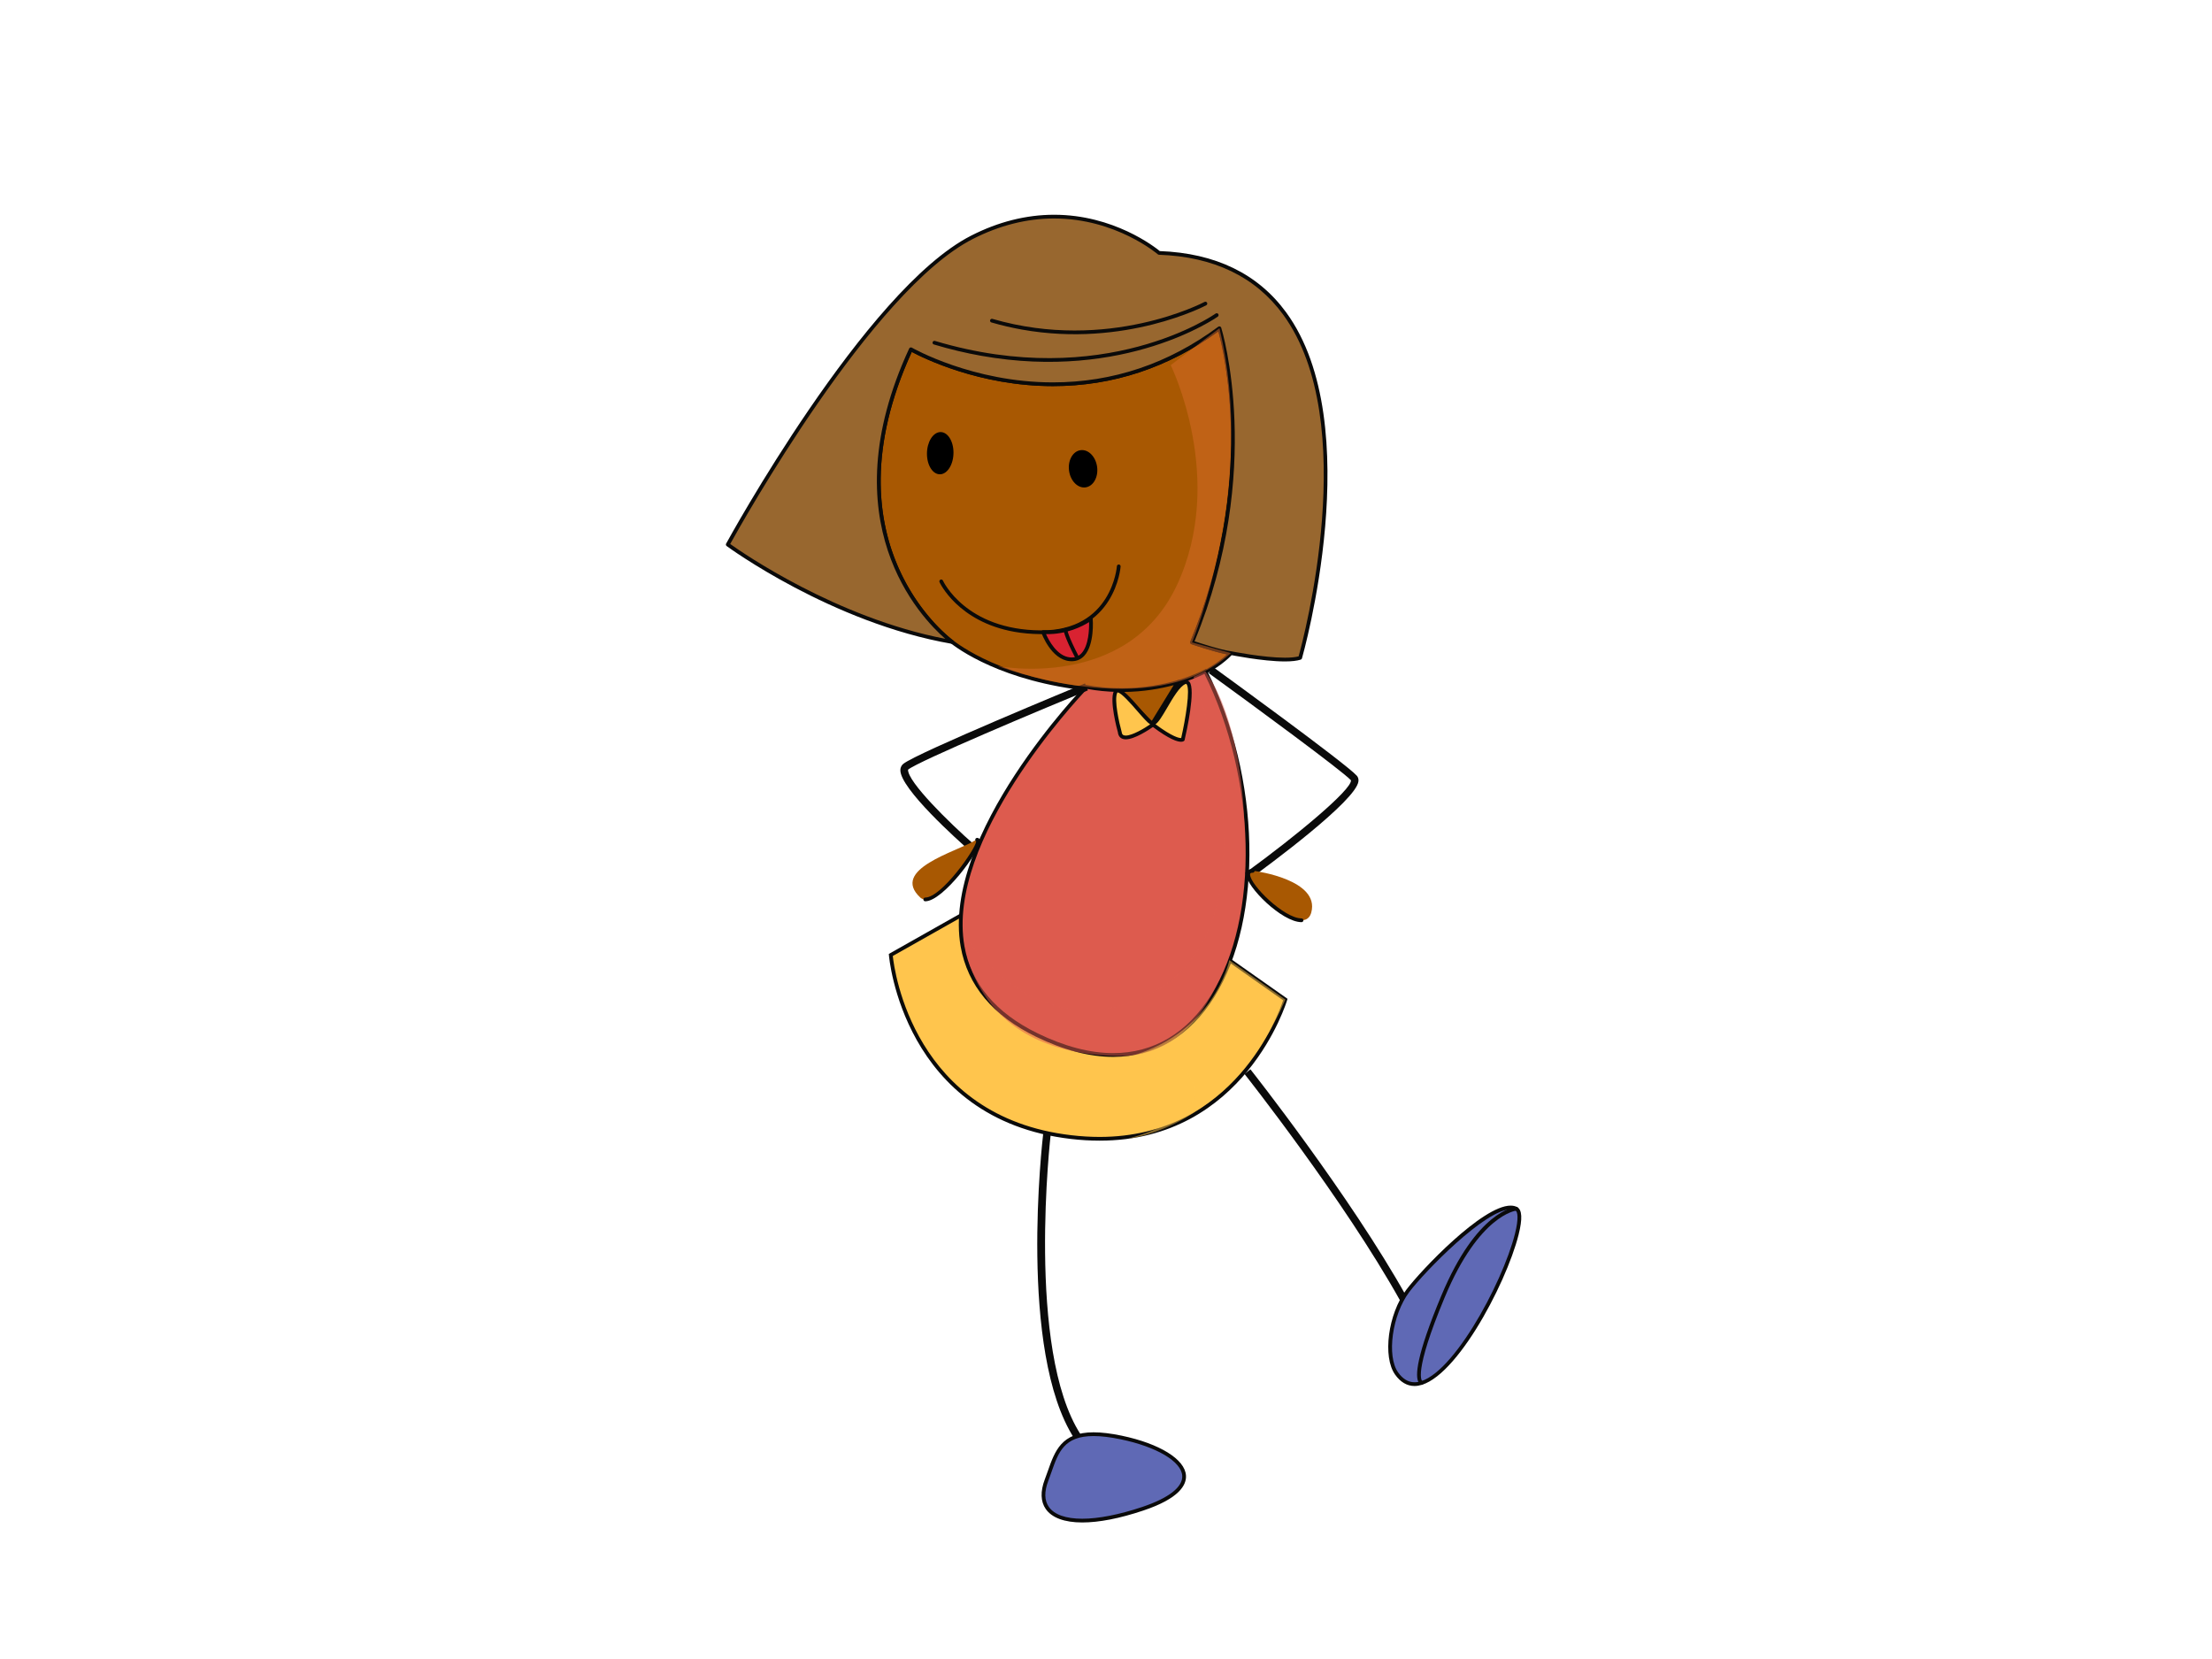 <?xml version="1.0" encoding="utf-8"?>
<!-- Generator: Adobe Illustrator 17.0.0, SVG Export Plug-In . SVG Version: 6.00 Build 0)  -->
<!DOCTYPE svg PUBLIC "-//W3C//DTD SVG 1.1//EN" "http://www.w3.org/Graphics/SVG/1.1/DTD/svg11.dtd">
<svg version="1.1" id="Layer_1" xmlns="http://www.w3.org/2000/svg" xmlns:xlink="http://www.w3.org/1999/xlink" x="0px" y="0px"
	 width="800px" height="600px" viewBox="0 0 800 600" enable-background="new 0 0 800 600" xml:space="preserve">
<g>
	<g>
		<g>
			<g>
				<path fill="#A85802" d="M431.113,232.333c26.074-62.675,9.913-113.63,9.913-113.63c-54.836,40.608-111.581,7.623-111.581,7.623
					c-33.28,71.9,14.914,105.85,14.914,105.85c8.997,6.912,27.689,15.739,55.95,17.565c31.509,2.043,44.862-13.54,44.862-13.54
					C440.724,235.652,431.113,232.333,431.113,232.333z"/>
				<path fill="#0A0A0A" d="M405.919,250.603L405.919,250.603c-1.856,0-3.76-0.066-5.652-0.187
					c-33.733-2.181-51.642-14.1-56.323-17.697c-0.464-0.332-48.249-35.077-15.119-106.682c0.084-0.175,0.229-0.307,0.421-0.355
					c0.175-0.067,0.379-0.036,0.542,0.048c0.217,0.133,21.94,12.564,50.985,12.564c0.006,0,0.006,0,0.006,0
					c21.681,0,41.819-6.767,59.842-20.132c0.175-0.126,0.404-0.162,0.609-0.096c0.21,0.066,0.373,0.235,0.439,0.446
					c0.163,0.506,15.83,51.539-9.647,113.412c2.26,0.759,9.581,3.151,13.239,3.615c0.241,0.03,0.452,0.193,0.542,0.421
					c0.09,0.23,0.048,0.494-0.115,0.687C445.195,237.219,433.415,250.603,405.919,250.603z M329.753,127.272
					c-32.039,70.093,14.528,104.012,15.004,104.362c4.628,3.549,22.259,15.276,55.595,17.433c1.874,0.126,3.742,0.186,5.568,0.186
					c22.717,0,34.655-9.581,37.848-12.588c-4.761-0.91-12.516-3.573-12.877-3.694c-0.175-0.06-0.32-0.193-0.392-0.368
					c-0.078-0.163-0.085-0.355-0.012-0.53c23.784-57.179,12.136-105.079,10.154-112.237c-18.06,13.136-38.204,19.807-59.861,19.807
					h-0.006C354.181,139.643,333.633,129.345,329.753,127.272z"/>
			</g>
			<g>
				<path fill="#98672F" d="M470.227,237.918c0,0,41.536-143.246-51.027-146.451c0,0-29.092-25.321-67.694-5.634
					c-38.595,19.686-88.296,111.104-88.296,111.104s37.239,27.605,81.15,35.239c0,0-48.194-33.95-14.914-105.85
					c0,0,56.745,32.985,111.581-7.623c0,0,16.161,50.954-9.913,113.63c0,0,9.611,3.32,14.058,3.868
					C445.171,236.201,463.858,239.991,470.227,237.918z"/>
				<path fill="#0A0A0A" d="M464.713,239.22L464.713,239.22c-8.002,0-19.56-2.332-19.674-2.35
					c-4.422-0.56-13.745-3.766-14.148-3.898c-0.175-0.06-0.32-0.193-0.392-0.368c-0.078-0.163-0.085-0.355-0.012-0.53
					c23.784-57.179,12.136-105.079,10.154-112.237c-18.066,13.142-38.204,19.807-59.861,19.807
					c-26.586,0-47.146-10.298-51.027-12.371c-31.316,68.507,12.461,102.469,14.902,104.283c0.241,0.096,0.416,0.343,0.416,0.621
					c0,0.379-0.331,0.741-0.693,0.681c-0.048-0.012-0.097,0-0.133-0.012c-43.573-7.575-81.072-35.083-81.44-35.36
					c-0.271-0.199-0.355-0.573-0.199-0.862c0.5-0.922,50.25-91.834,88.592-111.387c9.846-5.031,19.958-7.569,30.051-7.569
					c21.488,0,36.372,11.63,38.204,13.136c20.12,0.747,35.498,8.201,45.706,22.175c29.726,40.674,5.966,124.289,5.718,125.12
					c-0.06,0.217-0.229,0.392-0.439,0.464C469.105,238.991,467.177,239.22,464.713,239.22z M432.023,231.923
					c2.26,0.759,9.581,3.151,13.239,3.615c0.162,0.03,11.587,2.326,19.451,2.326l0,0c2.115,0,3.773-0.168,4.959-0.488
					c1.651-5.971,22.742-84.807-5.616-123.602c-9.991-13.661-25.092-20.946-44.881-21.633c-0.156-0.006-0.307-0.054-0.421-0.162
					c-0.157-0.126-15.179-12.962-37.505-12.962c-9.871,0-19.783,2.495-29.431,7.424c-36.474,18.596-83.62,102.861-87.73,110.303
					c4.387,3.133,38.3,26.664,77.787,34.293c-8.93-7.761-42.097-42.217-13.052-105c0.084-0.175,0.229-0.307,0.421-0.355
					c0.175-0.067,0.379-0.036,0.542,0.048c0.217,0.133,21.947,12.564,50.991,12.564c21.681,0,41.819-6.767,59.842-20.132
					c0.175-0.126,0.404-0.162,0.609-0.096c0.21,0.066,0.373,0.235,0.439,0.446C441.833,119.016,457.5,170.049,432.023,231.923z"/>
			</g>
		</g>
		<g>
			<path d="M396.79,168.892c0.482,3.706-1.41,7.02-4.218,7.376c-2.796,0.362-5.459-2.362-5.942-6.08
				c-0.488-3.718,1.398-7.026,4.206-7.376C393.638,162.451,396.302,165.168,396.79,168.892z"/>
		</g>
		<g>
			<path d="M344.841,163.674c0.006,4.218-2.139,7.737-4.791,7.857c-2.645,0.121-4.796-3.193-4.802-7.418
				c-0.006-4.2,2.139-7.725,4.79-7.846C342.684,156.142,344.835,159.462,344.841,163.674z"/>
		</g>
		<g>
			<path fill="#0A0A0A" d="M366.829,228.494c-20.469-3.646-26.972-17.801-27.044-17.975c-0.15-0.338,0.012-0.735,0.35-0.88
				c0.338-0.151,0.741,0,0.892,0.35c0.085,0.175,8.243,17.842,35.426,17.999c25.646,0.162,27.466-22.971,27.484-23.2
				c0.024-0.374,0.35-0.651,0.717-0.632c0.355,0.03,0.657,0.349,0.633,0.723c-0.018,0.247-1.934,24.634-28.846,24.459
				C372.933,229.313,369.74,229.012,366.829,228.494L366.829,228.494z"/>
		</g>
		<g>
			<path fill="#D92231" d="M377.272,228.596c0,0,3.302,9.243,9.635,9.84c8.882,0.838,7.599-14.685,7.599-14.685
				S387.161,229.313,377.272,228.596z"/>
			<path fill="#0A0A0A" d="M387.582,239.142c-0.241,0-0.482-0.006-0.747-0.036c-6.676-0.639-10.069-9.882-10.208-10.274
				c-0.078-0.217-0.042-0.458,0.102-0.639c0.139-0.181,0.362-0.289,0.591-0.259c9.563,0.693,16.71-4.664,16.776-4.719
				c0.193-0.151,0.458-0.187,0.687-0.078c0.235,0.102,0.386,0.313,0.404,0.555c0.036,0.386,0.736,9.412-3.049,13.486
				C390.933,238.484,389.402,239.142,387.582,239.142z M378.308,229.331c1.018,2.308,4.007,7.985,8.665,8.418
				c1.741,0.181,3.073-0.325,4.164-1.488c2.621-2.826,2.802-8.737,2.748-11.262C391.595,226.439,385.769,229.518,378.308,229.331z"
				/>
		</g>
		<g>
			<path fill="#0A0A0A" d="M389.444,238.418c-0.205-0.03-0.392-0.163-0.488-0.35c-4.242-8.189-4.32-10.099-4.296-10.394
				c0.036-0.374,0.368-0.651,0.735-0.621c0.326,0.03,0.633,0.344,0.621,0.699c0.006,0.138,0.151,2,4.152,9.689
				c0.168,0.331,0.036,0.747-0.296,0.916C389.734,238.425,389.583,238.449,389.444,238.418L389.444,238.418z"/>
		</g>
		<g>
			<path fill="#FFC54D" d="M347.589,331.017l-25.411,14.36c0,0,4.255,58.794,65.224,65.862
				c60.976,7.081,77.457-49.731,77.457-49.731l-20.253-14.257L347.589,331.017z"/>
			<path fill="#0A0A0A" d="M397.676,412.535L397.676,412.535c-3.363,0-6.839-0.205-10.353-0.615
				c-60.831-7.068-65.79-65.898-65.832-66.495l-0.03-0.428l26.002-14.679l0.235,0.03l97.178,16.264l20.771,14.618l-0.133,0.458
				C465.364,362.195,450.149,412.535,397.676,412.535z M322.895,345.744c0.555,5.291,7.593,58.222,64.585,64.826
				c3.465,0.41,6.887,0.608,10.196,0.615c48.791,0,64.742-44.398,66.387-49.412l-19.723-13.877l-96.624-16.173L322.895,345.744z"/>
		</g>
		<g>
			<g>
				<path fill="#DD5B4E" d="M435.915,242.805c0,0-3.567,1.976-9.659,3.797l-10.298,13.474l-11.504-10.497
					c-3.652-0.067-7.49-0.386-11.515-1.151c0,0-89.11,91.279-17.903,125.94C446.25,409.022,469.998,310.68,435.915,242.805z"/>
				<path fill="#0A0A0A" d="M402.616,382.231L402.616,382.231c-8.605,0-17.981-2.452-27.881-7.267
					c-15.637-7.611-24.821-18.584-27.291-32.612c-7.104-40.463,44.477-93.864,45.001-94.388l0.253-0.271l0.368,0.072
					c3.676,0.693,7.406,1.061,11.395,1.133h0.259l11.148,10.184l9.979-13.064l0.217-0.06c5.929-1.784,9.485-3.724,9.527-3.749
					l0.615-0.343l0.313,0.626c19.397,38.626,20.548,89.375,2.682,118.046C430.354,374.729,417.706,382.231,402.616,382.231z
					 M393.174,249.156c-3.899,4.092-51.117,54.612-44.38,92.967c2.38,13.576,11.317,24.224,26.543,31.63
					c9.708,4.724,18.885,7.116,27.279,7.116c14.601,0,26.845-7.273,35.426-21.042c17.541-28.159,16.468-77.956-2.429-116.106
					c-1.272,0.632-4.375,2.073-8.948,3.459l-10.611,13.901l-11.871-10.828C400.345,250.163,396.729,249.801,393.174,249.156z"/>
			</g>
			<g>
				<path fill="#A85802" d="M426.256,246.602c-5.471,1.639-13.016,3.127-21.801,2.977l12.528,12.516L426.256,246.602z"/>
				<path fill="#0A0A0A" d="M416.627,262.431c-0.169,0-0.332-0.06-0.464-0.175l-12.166-12.184c-0.211-0.187-0.283-0.483-0.175-0.747
					c0.103-0.265,0.355-0.47,0.639-0.428c9.189,0.175,16.878-1.53,21.603-2.94c0.277-0.085,0.591,0.024,0.747,0.253
					c0.181,0.247,0.175,0.566-0.012,0.802l-9.63,15.155c-0.12,0.151-0.958-1.428-1.151-1.41
					C415.994,260.756,416.645,262.431,416.627,262.431z M406.208,250.259l10.322,10.497l7.948-12.956
					C419.989,249,413.65,250.217,406.208,250.259z"/>
			</g>
		</g>
		<g>
			<path fill="#FFC54D" d="M404.973,264.769c0,0-3.067-11.088-1.531-14.468c1.519-3.399,10.853,10.4,13.227,11.28
				c2.386,0.88,7.382-13.106,11.847-14.829c4.459-1.723-0.747,20.699-0.747,20.699s-1.663,1.536-10.786-5.357
				C416.982,262.094,405.575,270.367,404.973,264.769z"/>
			<path fill="#0A0A0A" d="M427.13,268.271c-1.38,0-4.254-0.928-10.16-5.339c-1.506,1.049-6.665,4.459-9.828,4.459
				c-1.657,0-2.675-0.916-2.844-2.549c-0.301-1.055-3.067-11.31-1.488-14.818c0.277-0.608,0.765-0.934,1.392-0.934
				c1.754,0,4.369,2.85,8.159,7.201c1.79,2.061,3.815,4.387,4.55,4.658c0.729,0,2.711-3.411,4.037-5.671
				c2.229-3.826,4.766-8.171,7.315-9.165c0.759-0.296,1.47-0.109,1.941,0.482c2.289,2.85-1.067,17.999-1.772,21.006l-0.048,0.199
				l-0.151,0.144C428.106,268.066,427.786,268.271,427.13,268.271z M417.904,261.943c6.225,4.622,8.611,5.025,9.291,4.977
				c1.537-6.755,3.375-17.697,1.941-19.488c-0.175-0.199-0.175-0.133-0.379-0.048c-2.103,0.802-4.616,5.116-6.634,8.575
				C420.297,259.075,419.055,261.154,417.904,261.943z M404.202,250.44c-0.054,0-0.085,0-0.145,0.139
				c-1.181,2.597,0.736,10.997,1.573,14.004c0.126,1.067,0.555,1.446,1.512,1.446c2.398,0,6.737-2.621,8.828-4.05
				c-1-0.663-2.489-2.319-4.64-4.802C408.998,254.489,405.461,250.44,404.202,250.44z"/>
		</g>
		<g>
			<path fill="#0A0A0A" d="M350.74,307.679c-4.218-3.694-25.242-22.488-25.109-29.171c0.024-1.169,0.591-1.868,1.055-2.248
				c4.959-4.013,63.253-28.056,65.724-29.081l1.048,2.501c-16.788,6.905-61.186,25.543-65.055,28.677
				c-0.133,4.405,14.739,19.048,24.139,27.297L350.74,307.679L350.74,307.679z"/>
		</g>
		<g>
			<path fill="#0A0A0A" d="M451.938,317.917l-1.609-2.187c18.686-13.552,38.644-30.226,38.264-33.534
				c-3.031-3.32-34.986-26.809-51.448-38.746l1.609-2.181c1.958,1.416,47.869,34.727,51.955,39.276
				c0.325,0.362,0.705,1.019,0.597,2.001C490.54,289.59,458.38,313.253,451.938,317.917L451.938,317.917z"/>
		</g>
		<g>
			<path fill="#0A0A0A" d="M388.504,520.205c-20.295-31.461-11.551-107.447-11.165-110.665l2.705,0.313
				c-0.09,0.777-9.021,78.24,10.756,108.899L388.504,520.205L388.504,520.205z"/>
		</g>
		<g>
			<path fill="#0A0A0A" d="M506.382,470.389c-20.356-36.474-55.932-81.541-56.294-81.975l2.139-1.675
				c0.368,0.452,36.071,45.676,56.534,82.337L506.382,470.389L506.382,470.389z"/>
		</g>
		<g>
			<path fill="#5F69B5" d="M378.483,535.354c3.977-10.437,4.676-20.127,27.002-15.469c22.332,4.67,33.931,17.035,7.798,25.773
				C387.148,554.395,373.217,549.177,378.483,535.354z"/>
			<path fill="#0A0A0A" d="M391.421,550.623c-6.423,0-10.991-1.688-13.215-4.875c-1.862-2.676-1.989-6.351-0.362-10.642
				c0.404-1.055,0.771-2.097,1.127-3.115c2.531-7.189,4.911-13.974,16.529-13.974c2.893,0,6.201,0.392,10.129,1.205
				c13.805,2.892,22.947,8.557,23.296,14.426c0.211,3.356-2.32,8.273-15.432,12.66C404.925,549.171,397.5,550.623,391.421,550.623z
				 M395.5,519.367c-10.648,0-12.672,5.767-15.239,13.064c-0.362,1.037-0.741,2.091-1.139,3.152
				c-1.488,3.911-1.416,7.068,0.199,9.394c1.952,2.808,6.146,4.29,12.1,4.29c5.851,0,13.335-1.464,21.639-4.242
				c9.611-3.212,14.757-7.219,14.511-11.292c-0.307-5.17-9.238-10.473-22.229-13.185C401.52,519.752,398.29,519.367,395.5,519.367z"
				/>
		</g>
		<g>
			<g>
				<path fill="#5F69B5" d="M505.11,496.764c-4.375-6.122-2.362-21.373,4.007-29.858c6.369-8.478,31.371-33.907,39.264-29.75
					C556.276,441.308,520.573,518.403,505.11,496.764z"/>
				<path fill="#0A0A0A" d="M511.594,501.265c-2.724,0-5.092-1.386-7.032-4.11c-4.598-6.417-2.567-21.892,4.013-30.653
					c5.333-7.093,27.538-30.479,37.764-30.479c0.898,0,1.681,0.181,2.356,0.536c1.802,0.946,1.97,4.2,0.536,9.955
					C544.664,464.773,525.176,501.265,511.594,501.265z M546.339,437.385c-9.147,0-31.075,22.477-36.679,29.93
					c-6.164,8.213-8.225,23.145-4.001,29.057c1.681,2.35,3.676,3.543,5.935,3.543c12.509,0,31.774-35.571,36.317-53.726
					c1.392-5.55,0.995-7.991,0.145-8.436C547.586,437.506,547.02,437.385,546.339,437.385z"/>
			</g>
			<g>
				<path fill="#0A0A0A" d="M514.07,500.759c-0.193-0.03-0.639-0.168-1-0.789c-1.319-2.2-0.958-9.43,8.207-31.388
					c12.823-30.714,26.477-32.064,27.05-32.1c0.386-0.024,0.699,0.253,0.735,0.621c0.025,0.374-0.259,0.693-0.633,0.729
					c-0.133,0.012-13.45,1.452-25.893,31.28c-11.666,27.966-8.195,30.316-8.165,30.34c0.362,0.06,0.597,0.368,0.56,0.735
					c-0.048,0.368-0.44,0.621-0.813,0.579C514.107,500.765,514.089,500.759,514.07,500.759L514.07,500.759z"/>
			</g>
		</g>
		<g>
			<path fill="#A85802" d="M332.838,324.606c5.923,5.519,26.212-24.52,19.62-20.542
				C345.865,308.047,321.883,314.422,332.838,324.606z"/>
			<path fill="#0A0A0A" d="M334.621,325.968c-0.373,0-0.675-0.307-0.675-0.681c0-0.373,0.302-0.675,0.675-0.675
				c5.839,0,18.071-17.318,18.445-20.307c-0.217-0.12-0.355-0.338-0.355-0.602c0-0.374,0.295-0.675,0.674-0.675
				c0.331,0,0.621,0.138,0.819,0.379c0.157,0.205,0.235,0.458,0.235,0.76C354.44,307.769,341.087,325.968,334.621,325.968z"/>
		</g>
		<g>
			<path fill="#A85802" d="M454.108,315.061c0,0,23.301,3.115,20.138,14.92C471.076,341.774,442.719,313.037,454.108,315.061z"/>
			<path fill="#0A0A0A" d="M470.721,333.512c-7.129,0-19.97-12.841-19.976-17.246c0-0.777,0.343-1.235,0.632-1.477
				c0.404-0.343,0.97-0.512,1.699-0.512c0.373,0,0.675,0.307,0.675,0.675c0,0.374-0.302,0.681-0.675,0.681
				c-0.386,0-0.681,0.072-0.826,0.186c-0.036,0.036-0.144,0.133-0.144,0.44l0,0c0,3.754,12.316,15.89,18.614,15.89
				c0.373,0,0.681,0.301,0.681,0.687C471.402,333.205,471.094,333.512,470.721,333.512z"/>
		</g>
	</g>
	<g opacity="0.5">
		<path fill="#DD5B4E" d="M431.637,244.794c0,0,34.576,92.798-18.674,116.166c-40.066,17.601-64.482-23.368-64.482-23.368
			s0.705,43.494,56.094,44.325c53.347,0.79,54.167-108.495,31.34-139.112L431.637,244.794z"/>
	</g>
	<g opacity="0.5">
		<path fill="#FFC54D" d="M406.28,382.671c0,0,19.59-3.839,25.116,9.051c5.508,12.889-23.458,20.09-23.458,20.09
			s36.836-3.519,56.92-50.304l-20.253-14.257C444.604,347.251,439.055,374.777,406.28,382.671z"/>
	</g>
	<g opacity="0.5">
		<path fill="#D76B2A" d="M423.406,132.056c0,0,20.229,41.156,2.223,79.613c-18.017,38.451-64.76,29.22-64.76,29.22
			s55.625,21.349,84.301-4.688l-14.058-3.868c0,0,23.616-56.697,9.913-113.63L423.406,132.056z"/>
	</g>
	<g>
		<path fill="#0A0A0A" d="M354.892,128.682c-5.508-0.982-11.227-2.32-17.143-4.098c-0.362-0.102-0.566-0.476-0.452-0.843
			c0.109-0.349,0.494-0.542,0.844-0.446c61.253,18.324,101.102-9.599,101.493-9.889c0.313-0.211,0.741-0.144,0.958,0.151
			c0.217,0.302,0.151,0.717-0.151,0.952C440.079,114.762,407.039,137.968,354.892,128.682L354.892,128.682z"/>
	</g>
	<g>
		<path fill="#0A0A0A" d="M369.649,119.209c-3.628-0.65-7.327-1.5-11.088-2.591c-0.368-0.102-0.573-0.482-0.47-0.843
			c0.109-0.355,0.5-0.56,0.85-0.446c41.946,12.172,76.335-5.941,76.685-6.128c0.331-0.175,0.747-0.054,0.916,0.271
			c0.181,0.326,0.06,0.736-0.265,0.922C435.958,110.562,406.955,125.85,369.649,119.209L369.649,119.209z"/>
	</g>
</g>
</svg>
